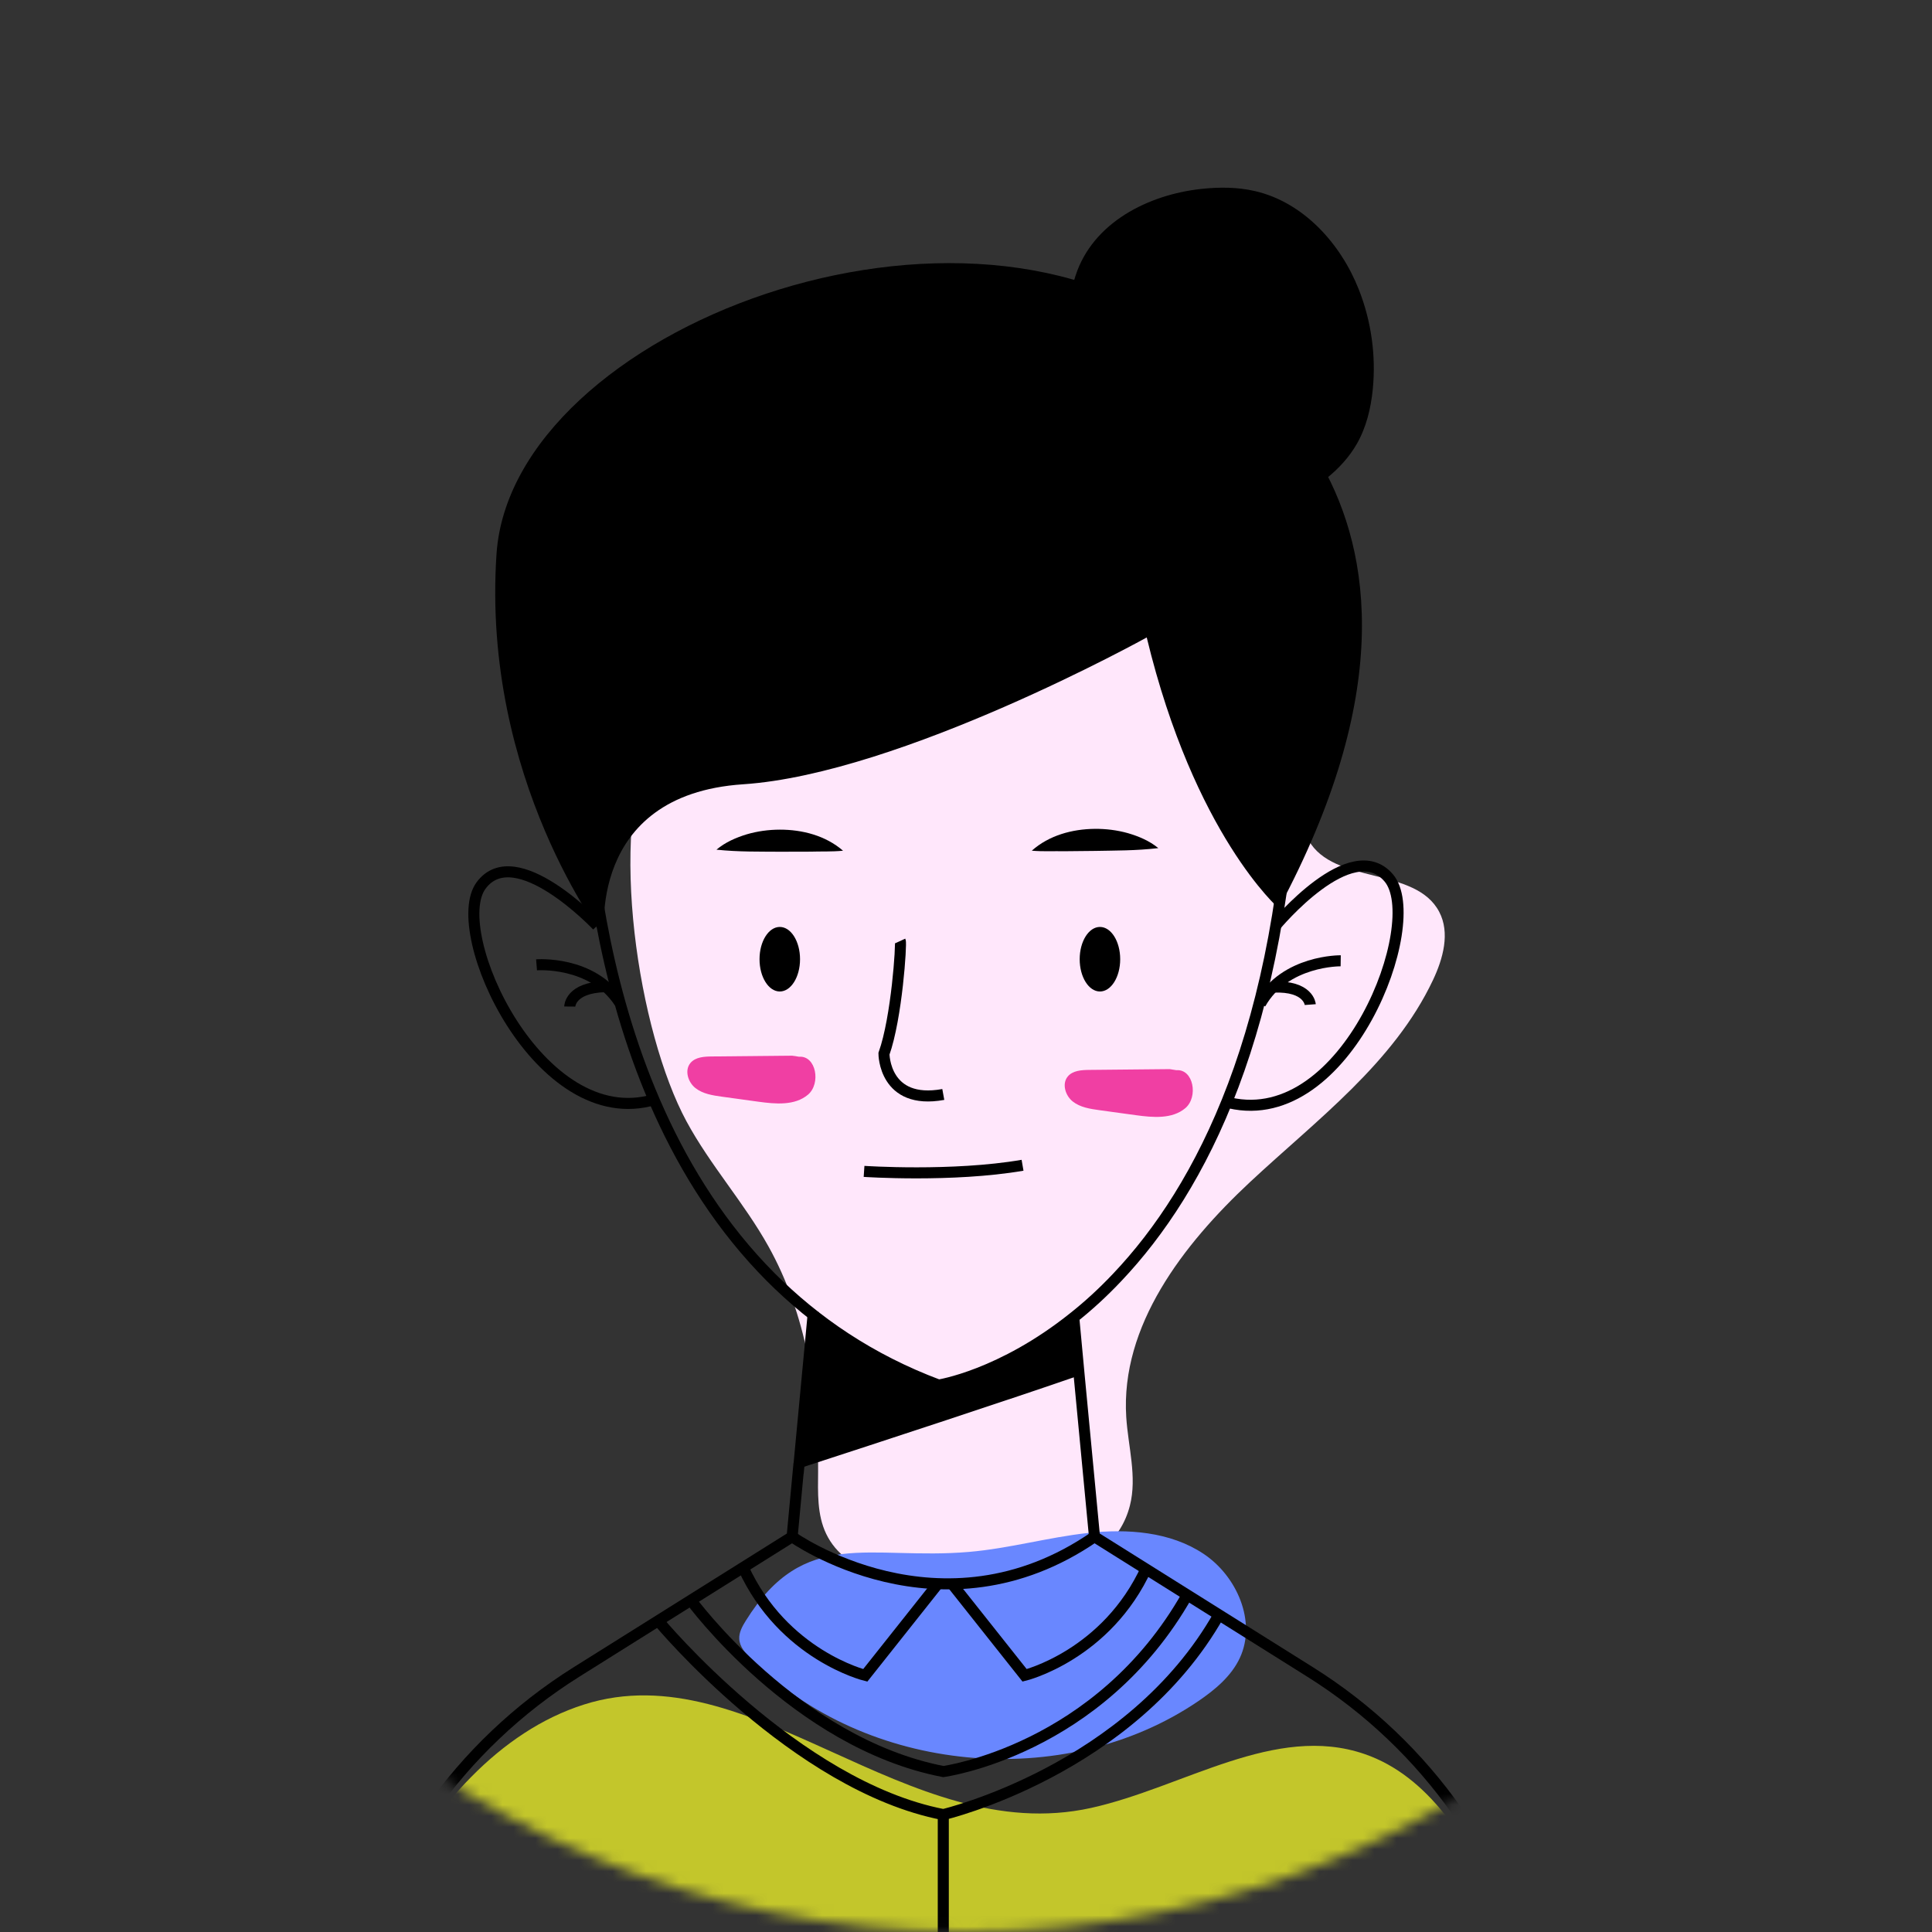 <svg width="175" height="175" viewBox="0 0 175 175" fill="none" xmlns="http://www.w3.org/2000/svg">
<rect x="0" y="0" width="175" height="175" fill="#333333" stroke="none"/>
<mask id="mask0_145_160" style="mask-type:alpha" maskUnits="userSpaceOnUse" x="0" y="0" width="175" height="175">
<circle cx="87.5" cy="87.5" r="87.5" fill="#D9D9D9"/>
</mask>
<g mask="url(#mask0_145_160)">
<path d="M62.176 101.562C64.325 105.541 67.408 108.95 69.608 112.901C73.032 119.044 74.167 126.24 74.104 133.273C74.087 135.196 74.003 137.209 74.839 138.942C76.632 142.658 81.544 143.328 85.667 143.507C92.235 143.792 100.721 142.748 102.346 136.378C103.011 133.769 102.186 131.042 102.015 128.356C101.491 120.082 107.158 112.737 113.217 107.08C119.277 101.422 126.253 96.272 129.797 88.777C130.715 86.835 131.363 84.496 130.364 82.595C128.202 78.478 120.809 80.15 118.524 76.099C117.839 74.884 117.813 73.426 117.654 72.04C116.229 59.656 102.733 51.447 90.274 51.844C80.753 52.148 63.279 57.147 58.996 66.808C55.054 75.699 57.826 93.503 62.176 101.562Z" fill="#FFE7FB"/>
<path d="M28.351 196.225C28.228 200.123 28.9 204.653 32.245 206.658C33.926 207.666 35.969 207.813 37.926 207.928C73.456 210.011 109.114 209.903 144.63 207.608C145.605 207.544 146.643 207.456 147.415 206.859C149.017 205.616 148.533 203.117 147.871 201.202C144.444 191.299 140.367 181.621 135.673 172.252C132.914 166.739 129.434 160.888 123.605 158.882C115.495 156.09 107.204 161.909 98.829 163.762C82.165 167.448 68.031 149.583 52.891 154.398C37.624 159.252 28.805 181.828 28.351 196.225Z" fill="#C3C62B"/>
<path d="M67.542 146.823C67.231 147.323 66.929 147.873 66.962 148.46C67.003 149.17 67.517 149.752 68.02 150.255C78.415 160.656 96.359 162.36 108.524 154.1C110.047 153.066 111.53 151.838 112.307 150.169C113.838 146.881 112.033 142.751 109.013 140.742C105.994 138.733 102.128 138.458 98.525 138.858C94.919 139.257 91.398 140.26 87.784 140.57C78.753 141.347 72.885 138.231 67.542 146.823Z" fill="#6987FF"/>
<path d="M71.771 95.622C69.339 95.646 66.909 95.67 64.478 95.694C63.779 95.7 62.987 95.749 62.539 96.286C61.988 96.946 62.314 98.021 62.989 98.554C63.663 99.087 64.559 99.223 65.412 99.34C66.507 99.491 67.603 99.642 68.699 99.793C70.243 100.006 71.995 100.162 73.185 99.156C74.376 98.151 73.929 95.601 72.375 95.719" fill="#F03FA3"/>
<path d="M105.952 96.841C103.521 96.865 101.09 96.889 98.659 96.912C97.961 96.919 97.168 96.969 96.72 97.505C96.169 98.165 96.496 99.239 97.169 99.773C97.844 100.307 98.741 100.443 99.592 100.56C100.688 100.71 101.784 100.861 102.879 101.012C104.424 101.225 106.176 101.382 107.367 100.375C108.557 99.369 108.11 96.819 106.555 96.938" fill="#F03FA3"/>
<path d="M64.897 76.963C65.71 76.281 66.662 75.874 67.629 75.576C68.605 75.289 69.621 75.152 70.638 75.149C72.659 75.147 74.772 75.677 76.362 77.058C75.3 77.16 74.365 77.11 73.418 77.142L70.641 77.149C68.79 77.131 66.963 77.177 64.897 76.963Z" fill="black"/>
<path d="M72.467 86.885C72.467 88.5 71.646 89.809 70.633 89.809C69.62 89.809 68.798 88.5 68.798 86.885C68.798 85.271 69.62 83.962 70.633 83.962C71.646 83.962 72.467 85.271 72.467 86.885Z" fill="black"/>
<path d="M104.92 76.822C102.856 77.062 101.031 77.037 99.178 77.076L96.403 77.104C95.456 77.082 94.519 77.145 93.459 77.055C95.03 75.655 97.137 75.099 99.158 75.077C100.176 75.068 101.192 75.193 102.17 75.468C103.143 75.754 104.1 76.15 104.92 76.822Z" fill="black"/>
<path d="M97.798 86.885C97.798 88.5 98.62 89.809 99.633 89.809C100.646 89.809 101.467 88.5 101.467 86.885C101.467 85.271 100.646 83.962 99.633 83.962C98.62 83.962 97.798 85.271 97.798 86.885Z" fill="black"/>
<path d="M81.547 85.23C81.663 85.481 81.233 92.183 80.069 95.448C80.069 95.448 80.069 100.117 85.443 99.136" stroke="black" stroke-miterlimit="10"/>
<path d="M78.266 106.104C78.266 106.104 86.264 106.643 92.622 105.549" stroke="black" stroke-miterlimit="10"/>
<path d="M26.5 204.009L31.53 180.879C34.18 168.689 41.63 158.089 52.2 151.458L71.75 139.198L72.33 133.019H72.34L73.65 119.099L73.68 118.799" stroke="black" stroke-miterlimit="10"/>
<path d="M144.39 204.009L139.36 180.879C136.71 168.689 129.26 158.089 118.69 151.458L99.14 139.198L97.75 124.589L97.26 119.328L97.24 119.158" stroke="black" stroke-miterlimit="10"/>
<path d="M52.73 67.679C53.17 68.429 52.17 97.958 69.811 115.679C73.831 119.708 78.82 123.139 85.02 125.458C85.02 125.458 90.68 124.599 97.26 119.328C98.561 118.299 99.891 117.089 101.22 115.679C108.78 107.698 116.32 93.349 117.17 67.679" stroke="black" stroke-miterlimit="10"/>
<path d="M54.094 83.85C54.094 83.85 46.688 76.009 43.578 80.203C40.466 84.399 48.852 102.715 59.29 99.594" stroke="black" stroke-miterlimit="10"/>
<path d="M48.6 87.394C48.6 87.394 53.629 86.991 56.113 90.795" stroke="black" stroke-miterlimit="10"/>
<path d="M51.608 91.172C51.608 91.172 51.622 89.441 54.859 89.37" stroke="black" stroke-miterlimit="10"/>
<path d="M115.538 83.85C115.538 83.85 122.414 75.539 125.794 79.522C129.172 83.504 122.006 102.331 111.386 99.901" stroke="black" stroke-miterlimit="10"/>
<path d="M121.44 87.029C121.44 87.029 116.396 86.957 114.167 90.916" stroke="black" stroke-miterlimit="10"/>
<path d="M118.684 90.996C118.684 90.996 118.557 89.27 115.323 89.412" stroke="black" stroke-miterlimit="10"/>
<path d="M71.747 139.195C71.747 139.195 85.201 148.804 99.139 139.195" stroke="black" stroke-miterlimit="10"/>
<path d="M84.95 143.466L78.376 151.753C78.376 151.753 70.93 149.929 67.315 141.975" stroke="black" stroke-miterlimit="10"/>
<path d="M86.236 143.466L92.809 151.753C92.809 151.753 100.255 149.929 103.87 141.975" stroke="black" stroke-miterlimit="10"/>
<path d="M62.579 144.945C62.579 144.945 72.026 157.868 85.443 160.467C85.443 160.467 99.562 158.579 107.543 144.466" stroke="black" stroke-miterlimit="10"/>
<path d="M59.665 146.864C59.665 146.864 72.026 161.766 85.443 164.364C85.443 164.364 102.431 160.378 110.412 146.265" stroke="black" stroke-miterlimit="10"/>
<path d="M85.443 164.364V204.011" stroke="black" stroke-miterlimit="10"/>
<path d="M103.871 57.74C103.871 57.74 81.601 70.094 67.316 71.04C53.032 71.987 54.759 84.996 54.759 84.996C54.759 84.996 43.6 70.582 44.975 50.175C46.351 29.767 87.597 14.175 108.133 30.913C108.133 30.913 136.482 43.672 115.829 82.276C115.829 82.276 108.193 75.626 103.871 57.74Z" fill="black"/>
<path d="M96.463 29.726C96.601 28.103 96.923 26.496 97.429 24.949C98.996 20.158 104.002 17.635 108.806 17.113C110.429 16.937 112.087 16.94 113.676 17.308C118.059 18.322 121.438 22.05 123.086 26.236C124.21 29.091 124.65 32.214 124.345 35.268C124.173 36.99 123.758 38.712 122.897 40.214C122.21 41.413 121.253 42.445 120.177 43.314C116.335 46.42 110.369 47.508 105.6 46.518C102.423 45.86 100.076 43.886 98.618 41.027C96.851 37.562 96.133 33.597 96.463 29.726Z" fill="black"/>
<path d="M97.751 124.589C91.801 126.658 79.911 130.559 72.341 133.019L73.651 119.099C76.901 121.649 80.661 123.828 85.021 125.458C85.021 125.458 90.681 124.599 97.261 119.328L97.751 124.589Z" fill="black"/>
</g>
</svg>

